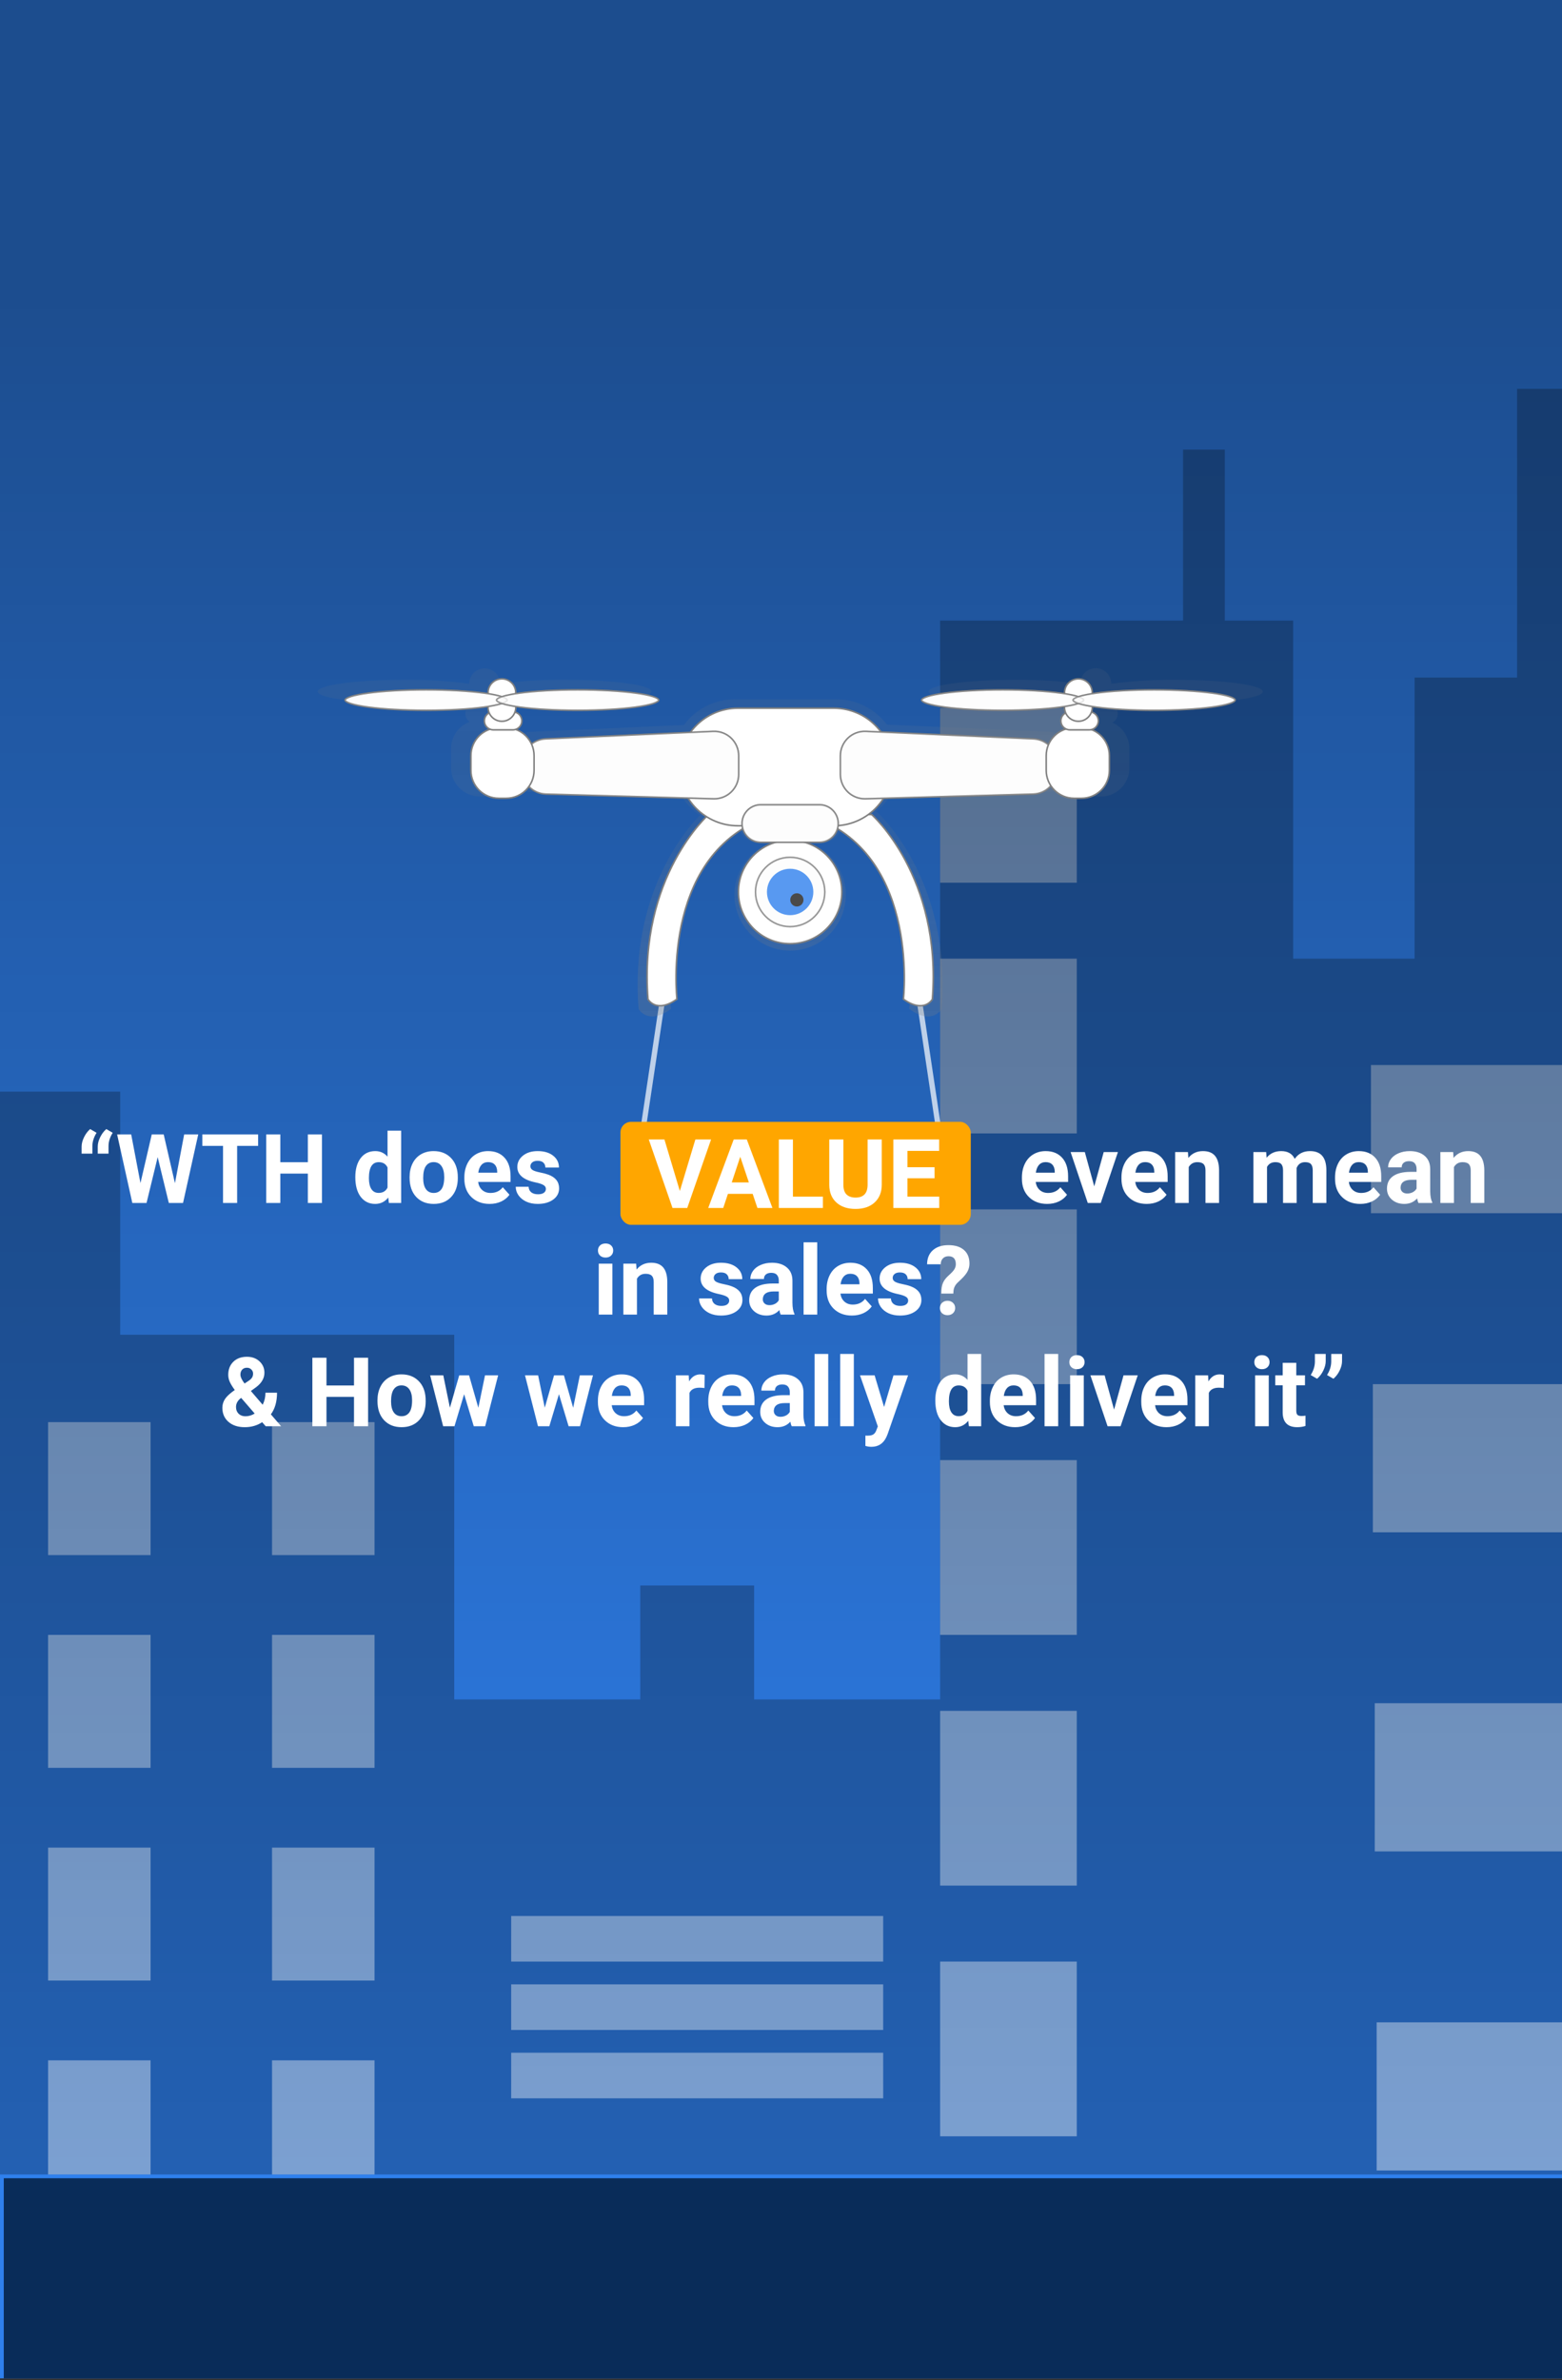 <svg width="350" height="533" viewBox="0 0 350 533" fill="none" xmlns="http://www.w3.org/2000/svg">
<rect x="0" y="0" width="350" height="533" fill="#333333" stroke="none"/>
<rect width="350" height="532.609" fill="#2F80ED"/>
<rect opacity="0.8" x="0.846" y="487.802" width="349.155" height="44.807" fill="#001735"/>
<g style="mix-blend-mode:multiply" clip-path="url(#clip0)">
<path opacity="0.25" d="M509.201 298.907V244.461H476.879V298.907H438.604V214.686H410.536V151.732H387.571V87.077H339.939V151.732H316.974V214.686H289.756V138.972H274.446V100.689H265.09V138.972H210.654V380.577H168.977V355.055H143.46V380.577H101.783V298.907H26.933V244.461H-5.388V298.907H-7.089V403.546H-41.111V342.294H-81.938V403.546H-115.961V214.686H-142.328V151.732H-239.292V214.686H-264.809V547.319H-115.961H-7.089H101.783H210.654H289.756H438.604H547.476V298.907H509.201Z" fill="black"/>
<path opacity="0.4" d="M197.896 429.068H114.541V439.277H197.896V429.068Z" fill="white"/>
<path opacity="0.4" d="M197.896 444.381H114.541V454.59H197.896V444.381Z" fill="white"/>
<path opacity="0.4" d="M197.896 459.694H114.541V469.903H197.896V459.694Z" fill="white"/>
<path opacity="0.4" d="M33.739 318.474H10.773V348.25H33.739V318.474Z" fill="white"/>
<path opacity="0.4" d="M60.957 348.25H83.922V318.474H60.957V348.25Z" fill="white"/>
<path opacity="0.4" d="M33.739 366.115H10.773V395.89H33.739V366.115Z" fill="white"/>
<path opacity="0.4" d="M60.957 395.89H83.922V366.114H60.957V395.89Z" fill="white"/>
<path opacity="0.4" d="M33.739 413.755H10.773V443.53H33.739V413.755Z" fill="white"/>
<path opacity="0.4" d="M60.957 443.531H83.922V413.755H60.957V443.531Z" fill="white"/>
<path opacity="0.4" d="M33.739 461.396H10.773V491.171H33.739V461.396Z" fill="white"/>
<path opacity="0.4" d="M60.957 491.171H83.922V461.396H60.957V491.171Z" fill="white"/>
<path opacity="0.4" d="M241.274 158.538H210.654V197.671H241.274V158.538Z" fill="white"/>
<path opacity="0.4" d="M241.274 214.686H210.654V253.819H241.274V214.686Z" fill="white"/>
<path opacity="0.4" d="M241.274 270.834H210.654V309.967H241.274V270.834Z" fill="white"/>
<path opacity="0.4" d="M241.274 326.981H210.654V366.114H241.274V326.981Z" fill="white"/>
<path opacity="0.4" d="M241.274 383.129H210.654V422.263H241.274V383.129Z" fill="white"/>
<path opacity="0.4" d="M241.274 439.277H210.654V478.41H241.274V439.277Z" fill="white"/>
<path opacity="0.4" d="M421.168 238.506H307.193V271.685H421.168V238.506Z" fill="white"/>
<path opacity="0.4" d="M421.594 309.967H307.619V343.145H421.594V309.967Z" fill="white"/>
<path opacity="0.4" d="M422.02 381.428H308.045V414.606H422.02V381.428Z" fill="white"/>
<path opacity="0.4" d="M422.446 452.888H308.471V486.066H422.446V452.888Z" fill="white"/>
<g opacity="0.05">
<path opacity="0.05" d="M6.384 296.092L5.806 295.242C5.806 295.242 5.168 295.99 2.463 296.552C3.779 296.487 5.089 296.333 6.384 296.092V296.092Z" fill="black"/>
</g>
</g>
<rect opacity="0.4" width="350" height="485.266" fill="url(#paint0_linear)"/>
<path d="M20.205 252.847L21.639 253.679C21.035 254.635 20.722 255.605 20.701 256.589V258.349H18.287V256.768C18.287 256.107 18.47 255.405 18.835 254.66C19.207 253.908 19.664 253.304 20.205 252.847ZM23.821 252.847L25.255 253.679C24.65 254.635 24.337 255.605 24.316 256.589V258.349H21.902V256.768C21.902 256.107 22.085 255.405 22.451 254.66C22.823 253.908 23.28 253.304 23.821 252.847ZM39.2 264.969L41.266 254.048H44.418L41.013 269.396H37.83L35.332 259.129L32.834 269.396H29.65L26.245 254.048H29.397L31.474 264.948L34.004 254.048H36.681L39.2 264.969ZM57.837 256.61H53.136V269.396H49.973V256.61H45.335V254.048H57.837V256.61ZM72.141 269.396H68.979V262.819H62.812V269.396H59.65V254.048H62.812V260.268H68.979V254.048H72.141V269.396ZM79.615 263.609C79.615 261.831 80.012 260.415 80.806 259.361C81.607 258.307 82.7 257.78 84.084 257.78C85.195 257.78 86.112 258.195 86.835 259.024V253.205H89.892V269.396H87.141L86.994 268.184C86.235 269.133 85.258 269.607 84.063 269.607C82.721 269.607 81.642 269.08 80.827 268.026C80.019 266.965 79.615 265.493 79.615 263.609ZM82.661 263.831C82.661 264.899 82.847 265.717 83.22 266.287C83.592 266.856 84.133 267.14 84.843 267.14C85.785 267.14 86.449 266.743 86.835 265.949V261.448C86.456 260.654 85.799 260.257 84.864 260.257C83.396 260.257 82.661 261.448 82.661 263.831ZM91.779 263.588C91.779 262.457 91.997 261.448 92.433 260.563C92.868 259.677 93.494 258.992 94.309 258.507C95.131 258.022 96.084 257.78 97.166 257.78C98.705 257.78 99.959 258.251 100.929 259.192C101.906 260.134 102.45 261.413 102.563 263.029L102.584 263.809C102.584 265.559 102.095 266.965 101.119 268.026C100.142 269.08 98.831 269.607 97.187 269.607C95.542 269.607 94.228 269.08 93.244 268.026C92.268 266.972 91.779 265.538 91.779 263.725V263.588ZM94.826 263.809C94.826 264.892 95.029 265.721 95.437 266.297C95.845 266.866 96.428 267.151 97.187 267.151C97.925 267.151 98.501 266.87 98.915 266.308C99.33 265.738 99.537 264.832 99.537 263.588C99.537 262.527 99.33 261.705 98.915 261.121C98.501 260.538 97.918 260.247 97.166 260.247C96.421 260.247 95.845 260.538 95.437 261.121C95.029 261.698 94.826 262.594 94.826 263.809ZM109.71 269.607C108.037 269.607 106.674 269.094 105.62 268.068C104.573 267.042 104.049 265.675 104.049 263.968V263.672C104.049 262.527 104.27 261.504 104.713 260.605C105.156 259.698 105.781 259.003 106.589 258.518C107.405 258.026 108.332 257.78 109.372 257.78C110.932 257.78 112.159 258.272 113.051 259.256C113.951 260.24 114.4 261.634 114.4 263.441V264.684H107.138C107.236 265.429 107.531 266.027 108.023 266.476C108.522 266.926 109.151 267.151 109.91 267.151C111.083 267.151 112.001 266.726 112.661 265.876L114.158 267.552C113.701 268.198 113.083 268.704 112.303 269.069C111.523 269.428 110.658 269.607 109.71 269.607ZM109.362 260.247C108.757 260.247 108.265 260.45 107.886 260.858C107.514 261.266 107.275 261.849 107.169 262.608H111.407V262.365C111.393 261.691 111.21 261.171 110.859 260.805C110.507 260.433 110.008 260.247 109.362 260.247ZM122.317 266.244C122.317 265.872 122.131 265.58 121.758 265.37C121.393 265.152 120.802 264.958 119.987 264.79C117.275 264.221 115.918 263.068 115.918 261.332C115.918 260.32 116.336 259.477 117.173 258.802C118.016 258.121 119.116 257.78 120.472 257.78C121.92 257.78 123.076 258.121 123.94 258.802C124.811 259.484 125.247 260.37 125.247 261.459H122.201C122.201 261.023 122.06 260.665 121.779 260.384C121.498 260.095 121.059 259.951 120.462 259.951C119.949 259.951 119.551 260.067 119.27 260.299C118.989 260.531 118.849 260.826 118.849 261.185C118.849 261.522 119.007 261.796 119.323 262.007C119.646 262.211 120.187 262.39 120.946 262.545C121.705 262.692 122.345 262.861 122.865 263.051C124.474 263.641 125.279 264.663 125.279 266.118C125.279 267.158 124.833 268.001 123.94 268.648C123.048 269.287 121.895 269.607 120.483 269.607C119.527 269.607 118.677 269.438 117.932 269.101C117.194 268.757 116.614 268.289 116.192 267.699C115.771 267.102 115.56 266.459 115.56 265.77H118.448C118.476 266.311 118.677 266.726 119.049 267.014C119.421 267.302 119.92 267.446 120.546 267.446C121.129 267.446 121.568 267.337 121.863 267.119C122.166 266.894 122.317 266.603 122.317 266.244ZM234.642 269.607C232.97 269.607 231.607 269.094 230.553 268.068C229.505 267.042 228.982 265.675 228.982 263.968V263.672C228.982 262.527 229.203 261.504 229.646 260.605C230.089 259.698 230.714 259.003 231.522 258.518C232.338 258.026 233.265 257.78 234.305 257.78C235.865 257.78 237.092 258.272 237.984 259.256C238.884 260.24 239.333 261.634 239.333 263.441V264.684H232.07C232.169 265.429 232.464 266.027 232.956 266.476C233.455 266.926 234.084 267.151 234.843 267.151C236.016 267.151 236.933 266.726 237.594 265.876L239.091 267.552C238.634 268.198 238.016 268.704 237.236 269.069C236.456 269.428 235.591 269.607 234.642 269.607ZM234.295 260.247C233.69 260.247 233.198 260.45 232.819 260.858C232.446 261.266 232.208 261.849 232.102 262.608H236.34V262.365C236.326 261.691 236.143 261.171 235.791 260.805C235.44 260.433 234.941 260.247 234.295 260.247ZM245.194 265.675L247.313 257.991H250.496L246.649 269.396H243.739L239.892 257.991H243.075L245.194 265.675ZM256.947 269.607C255.275 269.607 253.912 269.094 252.857 268.068C251.81 267.042 251.287 265.675 251.287 263.968V263.672C251.287 262.527 251.508 261.504 251.951 260.605C252.394 259.698 253.019 259.003 253.827 258.518C254.642 258.026 255.57 257.78 256.61 257.78C258.17 257.78 259.396 258.272 260.289 259.256C261.188 260.24 261.638 261.634 261.638 263.441V264.684H254.375C254.474 265.429 254.769 266.027 255.261 266.476C255.76 266.926 256.389 267.151 257.148 267.151C258.321 267.151 259.238 266.726 259.899 265.876L261.396 267.552C260.939 268.198 260.321 268.704 259.541 269.069C258.76 269.428 257.896 269.607 256.947 269.607ZM256.6 260.247C255.995 260.247 255.503 260.45 255.124 260.858C254.751 261.266 254.512 261.849 254.407 262.608H258.645V262.365C258.63 261.691 258.448 261.171 258.096 260.805C257.745 260.433 257.246 260.247 256.6 260.247ZM266.181 257.991L266.276 259.308C267.091 258.289 268.184 257.78 269.555 257.78C270.763 257.78 271.663 258.135 272.253 258.845C272.843 259.554 273.146 260.616 273.16 262.028V269.396H270.113V262.102C270.113 261.455 269.973 260.988 269.692 260.7C269.41 260.405 268.943 260.257 268.29 260.257C267.432 260.257 266.789 260.623 266.361 261.353V269.396H263.314V257.991H266.181ZM283.711 257.991L283.806 259.266C284.614 258.275 285.707 257.78 287.084 257.78C288.553 257.78 289.562 258.36 290.11 259.519C290.911 258.36 292.053 257.78 293.536 257.78C294.772 257.78 295.693 258.142 296.297 258.866C296.902 259.582 297.204 260.665 297.204 262.112V269.396H294.147V262.123C294.147 261.476 294.02 261.006 293.767 260.71C293.514 260.408 293.068 260.257 292.429 260.257C291.515 260.257 290.883 260.693 290.531 261.564L290.542 269.396H287.495V262.133C287.495 261.473 287.365 260.995 287.105 260.7C286.845 260.405 286.403 260.257 285.777 260.257C284.913 260.257 284.287 260.616 283.901 261.332V269.396H280.855V257.991H283.711ZM304.804 269.607C303.131 269.607 301.768 269.094 300.714 268.068C299.667 267.042 299.143 265.675 299.143 263.968V263.672C299.143 262.527 299.365 261.504 299.807 260.605C300.25 259.698 300.876 259.003 301.684 258.518C302.499 258.026 303.427 257.78 304.467 257.78C306.027 257.78 307.253 258.272 308.145 259.256C309.045 260.24 309.495 261.634 309.495 263.441V264.684H302.232C302.33 265.429 302.625 266.027 303.117 266.476C303.616 266.926 304.245 267.151 305.004 267.151C306.178 267.151 307.095 266.726 307.755 265.876L309.252 267.552C308.795 268.198 308.177 268.704 307.397 269.069C306.617 269.428 305.753 269.607 304.804 269.607ZM304.456 260.247C303.852 260.247 303.36 260.45 302.98 260.858C302.608 261.266 302.369 261.849 302.264 262.608H306.501V262.365C306.487 261.691 306.304 261.171 305.953 260.805C305.602 260.433 305.103 260.247 304.456 260.247ZM317.843 269.396C317.703 269.122 317.601 268.781 317.538 268.374C316.8 269.196 315.84 269.607 314.66 269.607C313.542 269.607 312.615 269.284 311.877 268.637C311.146 267.991 310.781 267.176 310.781 266.192C310.781 264.983 311.227 264.055 312.119 263.409C313.019 262.762 314.315 262.436 316.009 262.429H317.411V261.775C317.411 261.248 317.274 260.826 317 260.51C316.733 260.194 316.308 260.036 315.724 260.036C315.211 260.036 314.807 260.159 314.512 260.405C314.224 260.651 314.08 260.988 314.08 261.417H311.034C311.034 260.756 311.237 260.145 311.645 259.582C312.053 259.02 312.629 258.581 313.374 258.265C314.119 257.942 314.955 257.78 315.883 257.78C317.288 257.78 318.402 258.135 319.224 258.845C320.053 259.547 320.468 260.538 320.468 261.817V266.761C320.475 267.843 320.626 268.662 320.921 269.217V269.396H317.843ZM315.324 267.277C315.774 267.277 316.188 267.179 316.568 266.982C316.947 266.779 317.228 266.508 317.411 266.171V264.21H316.273C314.748 264.21 313.936 264.737 313.838 265.791L313.827 265.97C313.827 266.35 313.961 266.663 314.228 266.909C314.495 267.155 314.86 267.277 315.324 267.277ZM325.612 257.991L325.707 259.308C326.522 258.289 327.615 257.78 328.985 257.78C330.194 257.78 331.093 258.135 331.684 258.845C332.274 259.554 332.576 260.616 332.59 262.028V269.396H329.544V262.102C329.544 261.455 329.403 260.988 329.122 260.7C328.841 260.405 328.374 260.257 327.72 260.257C326.863 260.257 326.22 260.623 325.791 261.353V269.396H322.745V257.991H325.612ZM137.222 294.396H134.165V282.991H137.222V294.396ZM133.986 280.039C133.986 279.583 134.137 279.207 134.439 278.911C134.748 278.616 135.166 278.469 135.693 278.469C136.213 278.469 136.628 278.616 136.937 278.911C137.246 279.207 137.401 279.583 137.401 280.039C137.401 280.503 137.243 280.883 136.927 281.178C136.617 281.473 136.206 281.62 135.693 281.62C135.18 281.62 134.766 281.473 134.45 281.178C134.14 280.883 133.986 280.503 133.986 280.039ZM142.545 282.991L142.64 284.308C143.455 283.289 144.548 282.78 145.918 282.78C147.127 282.78 148.026 283.135 148.617 283.845C149.207 284.554 149.509 285.616 149.523 287.028V294.396H146.477V287.102C146.477 286.455 146.336 285.988 146.055 285.7C145.774 285.405 145.307 285.257 144.653 285.257C143.796 285.257 143.153 285.623 142.724 286.353V294.396H139.678V282.991H142.545ZM163.395 291.244C163.395 290.872 163.209 290.58 162.837 290.37C162.471 290.152 161.881 289.958 161.066 289.79C158.353 289.221 156.997 288.068 156.997 286.332C156.997 285.32 157.415 284.477 158.251 283.802C159.095 283.121 160.194 282.78 161.551 282.78C162.998 282.78 164.154 283.121 165.019 283.802C165.89 284.484 166.326 285.37 166.326 286.459H163.279C163.279 286.023 163.139 285.665 162.858 285.384C162.577 285.095 162.137 284.951 161.54 284.951C161.027 284.951 160.63 285.067 160.349 285.299C160.068 285.531 159.927 285.826 159.927 286.185C159.927 286.522 160.085 286.796 160.402 287.007C160.725 287.211 161.266 287.39 162.025 287.545C162.784 287.692 163.423 287.861 163.943 288.051C165.553 288.641 166.357 289.663 166.357 291.118C166.357 292.158 165.911 293.001 165.019 293.648C164.126 294.287 162.974 294.607 161.561 294.607C160.605 294.607 159.755 294.438 159.01 294.101C158.272 293.757 157.693 293.289 157.271 292.699C156.849 292.102 156.639 291.459 156.639 290.77H159.527C159.555 291.311 159.755 291.726 160.128 292.014C160.5 292.302 160.999 292.446 161.624 292.446C162.208 292.446 162.647 292.337 162.942 292.119C163.244 291.894 163.395 291.603 163.395 291.244ZM174.938 294.396C174.797 294.122 174.695 293.781 174.632 293.374C173.894 294.196 172.935 294.607 171.754 294.607C170.637 294.607 169.709 294.284 168.972 293.637C168.241 292.991 167.875 292.176 167.875 291.192C167.875 289.983 168.322 289.055 169.214 288.409C170.114 287.762 171.41 287.436 173.104 287.429H174.506V286.775C174.506 286.248 174.369 285.826 174.095 285.51C173.827 285.194 173.402 285.036 172.819 285.036C172.306 285.036 171.902 285.159 171.607 285.405C171.319 285.651 171.175 285.988 171.175 286.417H168.128C168.128 285.756 168.332 285.145 168.74 284.582C169.147 284.02 169.724 283.581 170.468 283.265C171.213 282.942 172.05 282.78 172.977 282.78C174.383 282.78 175.497 283.135 176.319 283.845C177.148 284.547 177.563 285.538 177.563 286.817V291.761C177.57 292.843 177.721 293.662 178.016 294.217V294.396H174.938ZM172.419 292.277C172.868 292.277 173.283 292.179 173.662 291.982C174.042 291.779 174.323 291.508 174.506 291.171V289.21H173.367C171.842 289.21 171.031 289.737 170.932 290.791L170.922 290.97C170.922 291.35 171.055 291.663 171.322 291.909C171.589 292.155 171.955 292.277 172.419 292.277ZM183.118 294.396H180.061V278.205H183.118V294.396ZM190.886 294.607C189.214 294.607 187.851 294.094 186.797 293.068C185.749 292.042 185.226 290.675 185.226 288.968V288.672C185.226 287.527 185.447 286.504 185.89 285.605C186.333 284.698 186.958 284.003 187.766 283.518C188.581 283.026 189.509 282.78 190.549 282.78C192.109 282.78 193.336 283.272 194.228 284.256C195.128 285.24 195.577 286.634 195.577 288.441V289.684H188.314C188.413 290.429 188.708 291.027 189.2 291.476C189.699 291.926 190.328 292.151 191.087 292.151C192.26 292.151 193.177 291.726 193.838 290.876L195.335 292.552C194.878 293.198 194.26 293.704 193.48 294.069C192.7 294.428 191.835 294.607 190.886 294.607ZM190.539 285.247C189.934 285.247 189.442 285.45 189.063 285.858C188.69 286.266 188.451 286.849 188.346 287.608H192.584V287.365C192.57 286.691 192.387 286.171 192.035 285.805C191.684 285.433 191.185 285.247 190.539 285.247ZM203.494 291.244C203.494 290.872 203.307 290.58 202.935 290.37C202.57 290.152 201.979 289.958 201.164 289.79C198.451 289.221 197.095 288.068 197.095 286.332C197.095 285.32 197.513 284.477 198.35 283.802C199.193 283.121 200.293 282.78 201.649 282.78C203.097 282.78 204.253 283.121 205.117 283.802C205.988 284.484 206.424 285.37 206.424 286.459H203.378C203.378 286.023 203.237 285.665 202.956 285.384C202.675 285.095 202.236 284.951 201.638 284.951C201.125 284.951 200.728 285.067 200.447 285.299C200.166 285.531 200.026 285.826 200.026 286.185C200.026 286.522 200.184 286.796 200.5 287.007C200.823 287.211 201.364 287.39 202.123 287.545C202.882 287.692 203.522 287.861 204.042 288.051C205.651 288.641 206.456 289.663 206.456 291.118C206.456 292.158 206.009 293.001 205.117 293.648C204.224 294.287 203.072 294.607 201.659 294.607C200.704 294.607 199.853 294.438 199.109 294.101C198.371 293.757 197.791 293.289 197.369 292.699C196.948 292.102 196.737 291.459 196.737 290.77H199.625C199.653 291.311 199.853 291.726 200.226 292.014C200.598 292.302 201.097 292.446 201.723 292.446C202.306 292.446 202.745 292.337 203.04 292.119C203.343 291.894 203.494 291.603 203.494 291.244ZM210.915 289.684C210.915 288.701 211.034 287.917 211.273 287.334C211.512 286.75 211.948 286.178 212.58 285.616C213.22 285.046 213.645 284.586 213.855 284.235C214.066 283.876 214.172 283.5 214.172 283.107C214.172 281.919 213.624 281.325 212.527 281.325C212.007 281.325 211.589 281.487 211.273 281.81C210.964 282.126 210.802 282.566 210.788 283.128H207.731C207.745 281.786 208.177 280.735 209.028 279.976C209.885 279.217 211.052 278.838 212.527 278.838C214.017 278.838 215.173 279.2 215.995 279.923C216.818 280.64 217.229 281.656 217.229 282.97C217.229 283.567 217.095 284.133 216.828 284.667C216.561 285.194 216.094 285.781 215.426 286.427L214.572 287.239C214.038 287.752 213.733 288.353 213.655 289.041L213.613 289.684H210.915ZM210.609 292.92C210.609 292.45 210.767 292.063 211.083 291.761C211.406 291.452 211.818 291.297 212.316 291.297C212.815 291.297 213.223 291.452 213.539 291.761C213.863 292.063 214.024 292.45 214.024 292.92C214.024 293.384 213.866 293.767 213.55 294.069C213.241 294.372 212.829 294.523 212.316 294.523C211.803 294.523 211.389 294.372 211.073 294.069C210.763 293.767 210.609 293.384 210.609 292.92ZM49.826 315.264C49.826 314.554 50.023 313.897 50.416 313.293C50.817 312.689 51.547 312.017 52.609 311.28C52.152 310.668 51.793 310.095 51.533 309.561C51.273 309.02 51.143 308.458 51.143 307.875C51.143 306.68 51.519 305.71 52.271 304.966C53.03 304.214 54.049 303.838 55.328 303.838C56.474 303.838 57.412 304.178 58.143 304.86C58.88 305.542 59.249 306.392 59.249 307.411C59.249 308.634 58.631 309.713 57.394 310.647L56.214 311.501L58.859 314.579C59.274 313.764 59.481 312.864 59.481 311.88H62.075C62.075 313.876 61.614 315.493 60.694 316.729L62.992 319.396H59.534L58.743 318.49C57.612 319.235 56.312 319.607 54.843 319.607C53.325 319.607 52.11 319.21 51.196 318.416C50.282 317.615 49.826 316.564 49.826 315.264ZM54.991 317.162C55.722 317.162 56.414 316.958 57.068 316.55L54.042 313.051L53.821 313.209C53.195 313.743 52.883 314.372 52.883 315.095C52.883 315.707 53.076 316.206 53.462 316.592C53.856 316.972 54.365 317.162 54.991 317.162ZM53.873 307.833C53.873 308.36 54.183 309.024 54.801 309.825L55.613 309.287C56.027 309.02 56.312 308.76 56.467 308.507C56.628 308.254 56.709 307.952 56.709 307.601C56.709 307.249 56.579 306.944 56.319 306.684C56.059 306.424 55.725 306.294 55.318 306.294C54.882 306.294 54.531 306.434 54.264 306.715C54.004 306.996 53.873 307.369 53.873 307.833ZM82.482 319.396H79.32V312.819H73.153V319.396H69.991V304.048H73.153V310.268H79.32V304.048H82.482V319.396ZM84.58 313.588C84.58 312.457 84.797 311.448 85.233 310.563C85.669 309.677 86.294 308.992 87.11 308.507C87.932 308.022 88.884 307.78 89.966 307.78C91.505 307.78 92.76 308.251 93.729 309.192C94.706 310.134 95.251 311.413 95.363 313.029L95.384 313.809C95.384 315.559 94.896 316.965 93.919 318.026C92.942 319.08 91.632 319.607 89.987 319.607C88.343 319.607 87.029 319.08 86.045 318.026C85.068 316.972 84.58 315.538 84.58 313.725V313.588ZM87.626 313.809C87.626 314.892 87.83 315.721 88.237 316.297C88.645 316.866 89.228 317.151 89.987 317.151C90.725 317.151 91.301 316.87 91.716 316.308C92.131 315.738 92.338 314.832 92.338 313.588C92.338 312.527 92.131 311.705 91.716 311.121C91.301 310.538 90.718 310.247 89.966 310.247C89.221 310.247 88.645 310.538 88.237 311.121C87.83 311.698 87.626 312.594 87.626 313.809ZM107.18 315.254L108.677 307.991H111.618L108.708 319.396H106.157L103.996 312.218L101.835 319.396H99.295L96.386 307.991H99.327L100.813 315.243L102.9 307.991H105.103L107.18 315.254ZM128.431 315.254L129.927 307.991H132.868L129.959 319.396H127.408L125.247 312.218L123.086 319.396H120.546L117.637 307.991H120.577L122.064 315.243L124.151 307.991H126.354L128.431 315.254ZM139.636 319.607C137.963 319.607 136.6 319.094 135.546 318.068C134.499 317.042 133.975 315.675 133.975 313.968V313.672C133.975 312.527 134.197 311.504 134.639 310.605C135.082 309.698 135.707 309.003 136.516 308.518C137.331 308.026 138.258 307.78 139.298 307.78C140.859 307.78 142.085 308.272 142.977 309.256C143.877 310.24 144.327 311.634 144.327 313.441V314.684H137.064C137.162 315.429 137.457 316.027 137.949 316.476C138.448 316.926 139.077 317.151 139.836 317.151C141.01 317.151 141.927 316.726 142.587 315.876L144.084 317.552C143.627 318.198 143.009 318.704 142.229 319.069C141.449 319.428 140.584 319.607 139.636 319.607ZM139.288 310.247C138.684 310.247 138.192 310.45 137.812 310.858C137.44 311.266 137.201 311.849 137.095 312.608H141.333V312.365C141.319 311.691 141.136 311.171 140.785 310.805C140.433 310.433 139.934 310.247 139.288 310.247ZM157.851 310.847C157.436 310.791 157.071 310.763 156.754 310.763C155.602 310.763 154.847 311.153 154.488 311.933V319.396H151.442V307.991H154.319L154.404 309.351C155.015 308.304 155.862 307.78 156.944 307.78C157.282 307.78 157.598 307.826 157.893 307.917L157.851 310.847ZM164.365 319.607C162.693 319.607 161.329 319.094 160.275 318.068C159.228 317.042 158.705 315.675 158.705 313.968V313.672C158.705 312.527 158.926 311.504 159.369 310.605C159.811 309.698 160.437 309.003 161.245 308.518C162.06 308.026 162.988 307.78 164.028 307.78C165.588 307.78 166.814 308.272 167.707 309.256C168.606 310.24 169.056 311.634 169.056 313.441V314.684H161.793C161.891 315.429 162.187 316.027 162.679 316.476C163.178 316.926 163.806 317.151 164.565 317.151C165.739 317.151 166.656 316.726 167.317 315.876L168.813 317.552C168.357 318.198 167.738 318.704 166.958 319.069C166.178 319.428 165.314 319.607 164.365 319.607ZM164.017 310.247C163.413 310.247 162.921 310.45 162.542 310.858C162.169 311.266 161.93 311.849 161.825 312.608H166.062V312.365C166.048 311.691 165.865 311.171 165.514 310.805C165.163 310.433 164.664 310.247 164.017 310.247ZM177.404 319.396C177.264 319.122 177.162 318.781 177.099 318.374C176.361 319.196 175.402 319.607 174.221 319.607C173.104 319.607 172.176 319.284 171.438 318.637C170.707 317.991 170.342 317.176 170.342 316.192C170.342 314.983 170.788 314.055 171.681 313.409C172.58 312.762 173.877 312.436 175.57 312.429H176.972V311.775C176.972 311.248 176.835 310.826 176.561 310.51C176.294 310.194 175.869 310.036 175.286 310.036C174.773 310.036 174.369 310.159 174.073 310.405C173.785 310.651 173.641 310.988 173.641 311.417H170.595C170.595 310.756 170.799 310.145 171.206 309.582C171.614 309.02 172.19 308.581 172.935 308.265C173.68 307.942 174.516 307.78 175.444 307.78C176.849 307.78 177.963 308.135 178.785 308.845C179.615 309.547 180.029 310.538 180.029 311.817V316.761C180.036 317.843 180.187 318.662 180.482 319.217V319.396H177.404ZM174.885 317.277C175.335 317.277 175.749 317.179 176.129 316.982C176.508 316.779 176.79 316.508 176.972 316.171V314.21H175.834C174.309 314.21 173.497 314.737 173.399 315.791L173.388 315.97C173.388 316.35 173.522 316.663 173.789 316.909C174.056 317.155 174.421 317.277 174.885 317.277ZM185.584 319.396H182.527V303.205H185.584V319.396ZM191.319 319.396H188.262V303.205H191.319V319.396ZM198.097 315.085L200.205 307.991H203.473L198.887 321.167L198.634 321.768C197.953 323.258 196.828 324.003 195.261 324.003C194.818 324.003 194.369 323.936 193.912 323.802V321.494L194.376 321.504C194.952 321.504 195.381 321.417 195.662 321.241C195.95 321.065 196.175 320.774 196.336 320.366L196.695 319.428L192.7 307.991H195.978L198.097 315.085ZM209.576 313.609C209.576 311.831 209.973 310.415 210.767 309.361C211.568 308.307 212.661 307.78 214.045 307.78C215.156 307.78 216.073 308.195 216.796 309.024V303.205H219.853V319.396H217.102L216.955 318.184C216.196 319.133 215.219 319.607 214.024 319.607C212.682 319.607 211.603 319.08 210.788 318.026C209.98 316.965 209.576 315.493 209.576 313.609ZM212.622 313.831C212.622 314.899 212.808 315.717 213.181 316.287C213.553 316.856 214.094 317.14 214.804 317.14C215.746 317.14 216.41 316.743 216.796 315.949V311.448C216.417 310.654 215.76 310.257 214.825 310.257C213.357 310.257 212.622 311.448 212.622 313.831ZM227.464 319.607C225.791 319.607 224.428 319.094 223.374 318.068C222.327 317.042 221.803 315.675 221.803 313.968V313.672C221.803 312.527 222.025 311.504 222.468 310.605C222.91 309.698 223.536 309.003 224.344 308.518C225.159 308.026 226.087 307.78 227.127 307.78C228.687 307.78 229.913 308.272 230.806 309.256C231.705 310.24 232.155 311.634 232.155 313.441V314.684H224.892C224.99 315.429 225.286 316.027 225.777 316.476C226.276 316.926 226.905 317.151 227.664 317.151C228.838 317.151 229.755 316.726 230.416 315.876L231.912 317.552C231.456 318.198 230.837 318.704 230.057 319.069C229.277 319.428 228.413 319.607 227.464 319.607ZM227.116 310.247C226.512 310.247 226.02 310.45 225.64 310.858C225.268 311.266 225.029 311.849 224.924 312.608H229.161V312.365C229.147 311.691 228.964 311.171 228.613 310.805C228.262 310.433 227.763 310.247 227.116 310.247ZM237.109 319.396H234.052V303.205H237.109V319.396ZM242.843 319.396H239.787V307.991H242.843V319.396ZM239.607 305.039C239.607 304.583 239.758 304.207 240.061 303.911C240.37 303.616 240.788 303.469 241.315 303.469C241.835 303.469 242.25 303.616 242.559 303.911C242.868 304.207 243.023 304.583 243.023 305.039C243.023 305.503 242.865 305.883 242.548 306.178C242.239 306.473 241.828 306.62 241.315 306.62C240.802 306.62 240.387 306.473 240.071 306.178C239.762 305.883 239.607 305.503 239.607 305.039ZM249.632 315.675L251.751 307.991H254.934L251.087 319.396H248.177L244.33 307.991H247.513L249.632 315.675ZM261.385 319.607C259.713 319.607 258.349 319.094 257.295 318.068C256.248 317.042 255.725 315.675 255.725 313.968V313.672C255.725 312.527 255.946 311.504 256.389 310.605C256.831 309.698 257.457 309.003 258.265 308.518C259.08 308.026 260.008 307.78 261.048 307.78C262.608 307.78 263.834 308.272 264.727 309.256C265.626 310.24 266.076 311.634 266.076 313.441V314.684H258.813C258.912 315.429 259.207 316.027 259.699 316.476C260.198 316.926 260.827 317.151 261.585 317.151C262.759 317.151 263.676 316.726 264.337 315.876L265.834 317.552C265.377 318.198 264.758 318.704 263.978 319.069C263.198 319.428 262.334 319.607 261.385 319.607ZM261.037 310.247C260.433 310.247 259.941 310.45 259.562 310.858C259.189 311.266 258.95 311.849 258.845 312.608H263.082V312.365C263.068 311.691 262.886 311.171 262.534 310.805C262.183 310.433 261.684 310.247 261.037 310.247ZM274.224 310.847C273.81 310.791 273.444 310.763 273.128 310.763C271.976 310.763 271.22 311.153 270.862 311.933V319.396H267.815V307.991H270.693L270.777 309.351C271.389 308.304 272.236 307.78 273.318 307.78C273.655 307.78 273.971 307.826 274.266 307.917L274.224 310.847ZM284.291 319.396H281.234V307.991H284.291V319.396ZM281.055 305.039C281.055 304.583 281.206 304.207 281.508 303.911C281.817 303.616 282.235 303.469 282.763 303.469C283.283 303.469 283.697 303.616 284.006 303.911C284.316 304.207 284.47 304.583 284.47 305.039C284.47 305.503 284.312 305.883 283.996 306.178C283.687 306.473 283.276 306.62 282.763 306.62C282.25 306.62 281.835 306.473 281.519 306.178C281.209 305.883 281.055 305.503 281.055 305.039ZM290.458 305.187V307.991H292.408V310.226H290.458V315.918C290.458 316.339 290.538 316.642 290.7 316.824C290.862 317.007 291.171 317.098 291.628 317.098C291.965 317.098 292.264 317.074 292.524 317.024V319.333C291.926 319.516 291.311 319.607 290.679 319.607C288.543 319.607 287.453 318.528 287.411 316.371V310.226H285.746V307.991H287.411V305.187H290.458ZM295.127 308.76L293.694 307.928C294.298 306.979 294.611 305.999 294.632 304.987V303.205H297.056V304.839C297.056 305.471 296.881 306.157 296.529 306.895C296.178 307.632 295.71 308.254 295.127 308.76ZM298.785 308.76L297.351 307.928C297.956 306.979 298.268 305.999 298.29 304.987V303.205H300.714V304.839C300.714 305.471 300.538 306.157 300.187 306.895C299.836 307.632 299.368 308.254 298.785 308.76Z" fill="white"/>
<line opacity="0.7" x1="148.538" y1="223.277" x2="143.569" y2="256.396" stroke="white" stroke-width="1.199"/>
<line opacity="0.7" x1="210.872" y1="256.515" x2="205.83" y2="222.897" stroke="white" stroke-width="1.199"/>
<g style="mix-blend-mode:difference">
<path d="M263.519 152.245C258.667 152.199 253.818 152.491 249.007 153.12V153.12C249.007 152.197 248.64 151.311 247.987 150.658C247.334 150.005 246.448 149.638 245.524 149.638C244.601 149.638 243.715 150.005 243.062 150.658C242.409 151.311 242.042 152.197 242.042 153.12V153.12C237.231 152.491 232.382 152.199 227.53 152.245C216.795 152.245 208.085 153.397 208.085 154.859C208.085 156.321 216.789 157.472 227.53 157.472C232.382 157.518 237.231 157.226 242.042 156.597V156.597C242.042 157.016 242.118 157.431 242.266 157.823C241.952 158.017 241.689 158.283 241.499 158.6C241.309 158.917 241.198 159.274 241.176 159.643C241.153 160.011 241.22 160.38 241.369 160.717C241.519 161.055 241.748 161.351 242.036 161.582C241.191 161.87 240.415 162.331 239.758 162.936C239.101 163.54 238.577 164.275 238.22 165.093C237.257 164.358 236.092 163.934 234.881 163.879L198.726 162.267C197.41 160.506 195.701 159.077 193.735 158.092C191.77 157.108 189.601 156.596 187.403 156.597H164.643C162.426 156.596 160.241 157.117 158.263 158.117C156.285 159.117 154.57 160.568 153.257 162.353L118.915 163.89C117.794 163.94 116.711 164.305 115.789 164.944C115.113 163.494 113.92 162.349 112.445 161.732C112.815 161.496 113.109 161.16 113.295 160.762C113.48 160.365 113.548 159.923 113.49 159.488C113.433 159.053 113.253 158.644 112.97 158.308C112.688 157.972 112.316 157.724 111.898 157.593C111.994 157.27 112.043 156.934 112.042 156.597C116.853 157.226 121.702 157.518 126.553 157.472C137.289 157.472 145.998 156.321 145.998 154.859C145.998 153.397 137.295 152.245 126.553 152.245C121.702 152.199 116.853 152.491 112.042 153.12V153.12C112.042 152.204 111.678 151.326 111.03 150.678C110.382 150.03 109.504 149.666 108.588 149.666C107.672 149.666 106.793 150.03 106.146 150.678C105.498 151.326 105.134 152.204 105.134 153.12C100.323 152.491 95.474 152.199 90.623 152.245C79.887 152.245 71.178 153.397 71.178 154.859C71.178 156.321 79.881 157.472 90.623 157.472C95.474 157.518 100.323 157.226 105.134 156.597V156.597C105.134 157.016 105.21 157.431 105.359 157.823C105.035 158.022 104.765 158.297 104.574 158.625C104.382 158.953 104.275 159.323 104.261 159.703C104.248 160.082 104.328 160.459 104.496 160.8C104.663 161.141 104.912 161.435 105.22 161.657C104.002 162.116 102.952 162.936 102.211 164.006C101.47 165.076 101.072 166.347 101.07 167.649V171.943C101.072 173.634 101.741 175.256 102.932 176.456C104.123 177.656 105.74 178.336 107.431 178.35H109.981C110.981 178.35 111.966 178.116 112.859 177.666C113.752 177.216 114.527 176.563 115.121 175.76C116.181 176.747 117.565 177.314 119.013 177.354L152.687 178.298C153.762 179.995 155.184 181.445 156.86 182.552C153.637 185.828 141.065 200.351 143.091 225.943C143.091 225.943 145.123 229.714 150.344 225.943C150.344 225.943 147.005 197.426 165.696 185.684C166.013 186.593 166.605 187.382 167.39 187.94C168.174 188.498 169.114 188.798 170.077 188.798H172.466C169.763 189.864 167.517 191.84 166.114 194.384C164.712 196.929 164.242 199.883 164.785 202.738C165.327 205.592 166.849 208.167 169.087 210.02C171.325 211.873 174.139 212.887 177.045 212.887C179.95 212.887 182.764 211.873 185.003 210.02C187.241 208.167 188.762 205.592 189.305 202.738C189.847 199.883 189.377 196.929 187.975 194.384C186.573 191.84 184.327 189.864 181.624 188.798H184.013C184.976 188.798 185.915 188.498 186.7 187.94C187.485 187.382 188.077 186.593 188.393 185.684C207.084 197.426 203.745 225.943 203.745 225.943C208.966 229.714 210.998 225.943 210.998 225.943C213.301 196.632 196.487 181.838 196.487 181.838H196.181C197.419 180.859 198.485 179.68 199.336 178.35L234.783 177.36C236.307 177.325 237.76 176.707 238.841 175.633C239.431 176.483 240.217 177.177 241.134 177.656C242.05 178.135 243.069 178.385 244.103 178.385H246.653C247.495 178.385 248.329 178.219 249.107 177.897C249.885 177.574 250.592 177.102 251.187 176.506C251.782 175.911 252.255 175.204 252.577 174.426C252.899 173.648 253.065 172.814 253.065 171.972V167.678C253.065 166.439 252.706 165.228 252.032 164.189C251.358 163.15 250.397 162.328 249.266 161.824C249.659 161.606 249.98 161.278 250.19 160.88C250.399 160.482 250.486 160.031 250.442 159.584C250.398 159.136 250.224 158.711 249.941 158.362C249.659 158.012 249.28 157.753 248.852 157.616C248.948 157.293 248.996 156.957 248.995 156.62C253.806 157.249 258.655 157.541 263.507 157.495C274.243 157.495 282.952 156.344 282.952 154.882C282.952 153.42 274.26 152.245 263.519 152.245Z" fill="url(#paint1_linear)"/>
</g>
<path d="M188.638 199.747C188.638 206.147 183.45 211.336 177.049 211.336C170.649 211.336 165.46 206.147 165.46 199.747C165.46 193.346 170.649 188.157 177.049 188.157C183.45 188.157 188.638 193.346 188.638 199.747Z" fill="white" stroke="#808080" stroke-width="0.353"/>
<path d="M184.811 199.746C184.811 204.033 181.336 207.508 177.049 207.508C172.763 207.508 169.288 204.033 169.288 199.746C169.288 195.46 172.763 191.985 177.049 191.985C181.336 191.985 184.811 195.46 184.811 199.746Z" fill="white" stroke="#808080" stroke-width="0.353"/>
<path opacity="0.2" d="M177.049 207.684C181.433 207.684 184.987 204.13 184.987 199.746C184.987 195.362 181.433 191.808 177.049 191.808C172.665 191.808 169.111 195.362 169.111 199.746C169.111 204.13 172.665 207.684 177.049 207.684Z" fill="#F5F5F5"/>
<path d="M177.048 204.944C179.918 204.944 182.245 202.617 182.245 199.747C182.245 196.876 179.918 194.549 177.048 194.549C174.177 194.549 171.85 196.876 171.85 199.747C171.85 202.617 174.177 204.944 177.048 204.944Z" fill="white"/>
<path opacity="0.8" d="M177.048 204.944C179.918 204.944 182.245 202.617 182.245 199.747C182.245 196.876 179.918 194.549 177.048 194.549C174.177 194.549 171.85 196.876 171.85 199.747C171.85 202.617 174.177 204.944 177.048 204.944Z" fill="#2F80ED"/>
<path d="M173.759 182.402C160.939 186.046 155.393 196.147 153.069 205.445C151.867 210.252 151.524 214.851 151.481 218.247C151.46 219.945 151.513 221.343 151.572 222.318C151.602 222.805 151.633 223.186 151.656 223.446C151.668 223.575 151.678 223.675 151.685 223.742C149.3 225.436 147.679 225.406 146.668 224.996C146.15 224.785 145.777 224.47 145.534 224.206C145.412 224.074 145.323 223.956 145.265 223.871C145.236 223.829 145.215 223.795 145.201 223.773C145.201 223.772 145.201 223.772 145.2 223.771C144.119 210.014 147.527 199.662 151.204 192.75C153.045 189.289 154.953 186.69 156.4 184.957C157.124 184.091 157.732 183.441 158.158 183.008C158.371 182.792 158.539 182.63 158.653 182.523C158.707 182.472 158.749 182.434 158.778 182.407L173.759 182.402Z" fill="white" stroke="#808080" stroke-width="0.353"/>
<path d="M195.314 182.407C195.343 182.434 195.385 182.472 195.439 182.523C195.553 182.63 195.721 182.792 195.934 183.008C196.361 183.441 196.969 184.091 197.693 184.957C199.141 186.69 201.05 189.289 202.893 192.75C206.573 199.662 209.987 210.014 208.915 223.771C208.915 223.772 208.914 223.772 208.914 223.773C208.9 223.795 208.879 223.829 208.85 223.871C208.792 223.956 208.703 224.074 208.582 224.206C208.338 224.47 207.965 224.785 207.447 224.996C206.436 225.406 204.815 225.436 202.43 223.742C202.437 223.675 202.447 223.575 202.459 223.446C202.483 223.186 202.513 222.805 202.543 222.318C202.602 221.343 202.655 219.945 202.634 218.247C202.591 214.851 202.248 210.252 201.046 205.445C198.722 196.147 193.176 186.046 180.357 182.402L195.314 182.407Z" fill="white" stroke="#808080" stroke-width="0.353"/>
<path d="M165.347 158.593H186.829C194.101 158.593 199.996 164.488 199.996 171.759C199.996 179.031 194.101 184.926 186.829 184.926H165.347C158.075 184.926 152.181 179.031 152.181 171.759C152.181 164.488 158.075 158.593 165.347 158.593Z" fill="white" stroke="#808080" stroke-width="0.353"/>
<path d="M122.317 177.823L122.317 177.823C120.895 177.784 119.545 177.191 118.554 176.172C117.563 175.152 117.008 173.786 117.009 172.364V172.364V170.925C117.009 169.52 117.551 168.169 118.522 167.153C119.493 166.137 120.818 165.535 122.222 165.472L159.805 163.785L159.798 163.625L159.805 163.785C160.542 163.752 161.278 163.869 161.968 164.128C162.659 164.387 163.289 164.783 163.822 165.293C164.356 165.802 164.78 166.415 165.07 167.093C165.36 167.771 165.509 168.501 165.509 169.238V173.423C165.509 174.152 165.362 174.874 165.078 175.546C164.794 176.217 164.378 176.825 163.855 177.334C163.332 177.842 162.713 178.24 162.034 178.505C161.354 178.77 160.629 178.896 159.9 178.876L122.317 177.823Z" fill="white" stroke="#808080" stroke-width="0.353"/>
<path d="M231.504 177.823L231.504 177.823L193.921 178.876C193.192 178.896 192.466 178.77 191.787 178.505C191.107 178.24 190.488 177.842 189.965 177.334C189.442 176.825 189.027 176.217 188.743 175.546C188.459 174.874 188.312 174.152 188.311 173.423L188.311 169.238C188.311 168.501 188.461 167.771 188.751 167.093C189.041 166.415 189.465 165.802 189.998 165.293C190.531 164.783 191.162 164.387 191.852 164.128C192.543 163.869 193.279 163.752 194.016 163.785L194.016 163.785L231.598 165.472C233.002 165.535 234.328 166.137 235.299 167.153C236.27 168.169 236.812 169.52 236.812 170.925V172.364V172.364C236.812 173.786 236.258 175.152 235.267 176.172C234.275 177.191 232.925 177.784 231.504 177.823Z" fill="white" stroke="#808080" stroke-width="0.353"/>
<path opacity="0.2" d="M122.317 177.823L122.317 177.823C120.895 177.784 119.545 177.191 118.554 176.172C117.563 175.152 117.008 173.786 117.009 172.364V172.364V170.925C117.009 169.52 117.551 168.169 118.522 167.153C119.493 166.137 120.818 165.535 122.222 165.472L159.805 163.785L159.798 163.625L159.805 163.785C160.542 163.752 161.278 163.869 161.968 164.128C162.659 164.387 163.289 164.783 163.822 165.293C164.356 165.802 164.78 166.415 165.07 167.093C165.36 167.771 165.509 168.501 165.509 169.238V173.423C165.509 174.152 165.362 174.874 165.078 175.546C164.794 176.217 164.378 176.825 163.855 177.334C163.332 177.842 162.713 178.24 162.034 178.505C161.354 178.77 160.629 178.896 159.9 178.876L122.317 177.823Z" fill="#F5F5F5" stroke="#808080" stroke-width="0.353"/>
<path opacity="0.2" d="M231.504 177.823L231.504 177.823L193.921 178.876C193.192 178.896 192.466 178.77 191.787 178.505C191.107 178.24 190.488 177.842 189.965 177.334C189.442 176.825 189.027 176.217 188.743 175.546C188.459 174.874 188.312 174.152 188.311 173.423L188.311 169.238C188.311 168.501 188.461 167.771 188.751 167.093C189.041 166.415 189.465 165.802 189.998 165.293C190.531 164.783 191.162 164.387 191.852 164.128C192.543 163.869 193.279 163.752 194.016 163.785L194.016 163.785L231.598 165.472C233.002 165.535 234.328 166.137 235.299 167.153C236.27 168.169 236.812 169.52 236.812 170.925V172.364V172.364C236.812 173.786 236.258 175.152 235.267 176.172C234.275 177.191 232.925 177.784 231.504 177.823Z" fill="#F5F5F5" stroke="#808080" stroke-width="0.353"/>
<path d="M111.772 162.974H113.418C116.871 162.974 119.671 165.773 119.671 169.227V172.514C119.671 175.967 116.871 178.767 113.418 178.767H111.772C108.318 178.767 105.518 175.967 105.518 172.514V169.227C105.518 165.773 108.318 162.974 111.772 162.974Z" fill="white" stroke="#808080" stroke-width="0.353"/>
<path d="M240.68 162.974H242.326C245.78 162.974 248.579 165.773 248.579 169.227V172.514C248.579 175.967 245.78 178.767 242.326 178.767H240.68C237.226 178.767 234.427 175.967 234.427 172.514V169.227C234.427 165.773 237.226 162.974 240.68 162.974Z" fill="white" stroke="#808080" stroke-width="0.353"/>
<path d="M110.541 159.416H114.921C116.032 159.416 116.932 160.316 116.932 161.427V161.433C116.932 162.543 116.032 163.443 114.921 163.443H110.541C109.43 163.443 108.53 162.543 108.53 161.433V161.427C108.53 160.316 109.43 159.416 110.541 159.416Z" fill="white" stroke="#808080" stroke-width="0.353"/>
<path d="M112.462 152.025C114.178 152.025 115.569 153.417 115.569 155.135V158.416C115.569 160.134 114.178 161.526 112.462 161.526C110.746 161.526 109.354 160.134 109.354 158.416V155.135C109.354 153.417 110.746 152.025 112.462 152.025Z" fill="white" stroke="#808080" stroke-width="0.353"/>
<path d="M113.651 156.776C113.651 156.851 113.591 156.971 113.358 157.125C113.133 157.272 112.791 157.421 112.333 157.566C111.419 157.856 110.088 158.12 108.432 158.343C105.124 158.787 100.547 159.063 95.488 159.063C90.429 159.063 85.852 158.787 82.543 158.343C80.888 158.12 79.557 157.856 78.643 157.566C78.185 157.421 77.843 157.272 77.618 157.125C77.385 156.971 77.325 156.851 77.325 156.776C77.325 156.7 77.385 156.58 77.618 156.427C77.843 156.279 78.185 156.131 78.643 155.985C79.557 155.695 80.888 155.431 82.543 155.209C85.852 154.764 90.429 154.489 95.488 154.489C100.547 154.489 105.124 154.764 108.432 155.209C110.088 155.431 111.419 155.695 112.333 155.985C112.791 156.131 113.133 156.279 113.358 156.427C113.591 156.58 113.651 156.7 113.651 156.776Z" fill="white" stroke="#808080" stroke-width="0.353"/>
<path d="M147.59 156.776C147.59 156.851 147.531 156.971 147.297 157.125C147.073 157.272 146.73 157.421 146.272 157.566C145.359 157.856 144.028 158.12 142.372 158.343C139.063 158.787 134.486 159.063 129.427 159.063C124.368 159.063 119.792 158.787 116.483 158.343C114.827 158.12 113.496 157.856 112.583 157.566C112.125 157.421 111.782 157.272 111.557 157.125C111.324 156.971 111.265 156.851 111.265 156.776C111.265 156.7 111.324 156.58 111.557 156.427C111.782 156.279 112.125 156.131 112.583 155.985C113.496 155.695 114.827 155.431 116.483 155.209C119.792 154.764 124.368 154.489 129.427 154.489C134.486 154.489 139.063 154.764 142.372 155.209C144.028 155.431 145.359 155.695 146.272 155.985C146.73 156.131 147.073 156.279 147.297 156.427C147.531 156.58 147.59 156.7 147.59 156.776Z" fill="white" stroke="#808080" stroke-width="0.353"/>
<path d="M239.719 159.416H244.099C245.21 159.416 246.11 160.316 246.11 161.427V161.433C246.11 162.543 245.21 163.443 244.099 163.443H239.719C238.608 163.443 237.708 162.543 237.708 161.433V161.427C237.708 160.316 238.608 159.416 239.719 159.416Z" fill="white" stroke="#808080" stroke-width="0.353"/>
<path d="M241.637 152.025C243.353 152.025 244.745 153.417 244.745 155.135V158.416C244.745 160.134 243.353 161.526 241.637 161.526C239.922 161.526 238.53 160.134 238.53 158.416V155.135C238.53 153.417 239.922 152.025 241.637 152.025Z" fill="white" stroke="#808080" stroke-width="0.353"/>
<path d="M242.831 156.776C242.831 156.851 242.771 156.971 242.538 157.125C242.313 157.272 241.971 157.421 241.513 157.566C240.599 157.856 239.268 158.12 237.612 158.343C234.303 158.787 229.727 159.063 224.668 159.063C219.609 159.063 215.032 158.787 211.723 158.343C210.067 158.12 208.736 157.856 207.823 157.566C207.365 157.421 207.022 157.272 206.798 157.125C206.564 156.971 206.505 156.851 206.505 156.776C206.505 156.7 206.564 156.58 206.798 156.427C207.022 156.279 207.365 156.131 207.823 155.985C208.736 155.695 210.067 155.431 211.723 155.209C215.032 154.764 219.609 154.489 224.668 154.489C229.727 154.489 234.303 154.764 237.612 155.209C239.268 155.431 240.599 155.695 241.513 155.985C241.971 156.131 242.313 156.279 242.538 156.427C242.771 156.58 242.831 156.7 242.831 156.776Z" fill="white" stroke="#808080" stroke-width="0.353"/>
<path d="M276.768 156.776C276.768 156.851 276.708 156.971 276.475 157.125C276.251 157.272 275.908 157.421 275.45 157.566C274.536 157.856 273.205 158.12 271.55 158.343C268.241 158.787 263.664 159.063 258.605 159.063C253.546 159.063 248.97 158.787 245.661 158.343C244.005 158.12 242.674 157.856 241.76 157.566C241.302 157.421 240.96 157.272 240.735 157.125C240.502 156.971 240.442 156.851 240.442 156.776C240.442 156.7 240.502 156.58 240.735 156.427C240.96 156.279 241.302 156.131 241.76 155.985C242.674 155.695 244.005 155.431 245.661 155.209C248.97 154.764 253.546 154.489 258.605 154.489C263.664 154.489 268.241 154.764 271.55 155.209C273.205 155.431 274.536 155.695 275.45 155.985C275.908 156.131 276.251 156.279 276.475 156.427C276.708 156.58 276.768 156.7 276.768 156.776Z" fill="white" stroke="#808080" stroke-width="0.353"/>
<path opacity="0.2" d="M113.651 156.776C113.651 156.851 113.591 156.971 113.358 157.125C113.133 157.272 112.791 157.421 112.333 157.566C111.419 157.856 110.088 158.12 108.432 158.343C105.124 158.787 100.547 159.063 95.488 159.063C90.429 159.063 85.852 158.787 82.543 158.343C80.888 158.12 79.557 157.856 78.643 157.566C78.185 157.421 77.843 157.272 77.618 157.125C77.385 156.971 77.325 156.851 77.325 156.776C77.325 156.7 77.385 156.58 77.618 156.427C77.843 156.279 78.185 156.131 78.643 155.985C79.557 155.695 80.888 155.431 82.543 155.209C85.852 154.764 90.429 154.489 95.488 154.489C100.547 154.489 105.124 154.764 108.432 155.209C110.088 155.431 111.419 155.695 112.333 155.985C112.791 156.131 113.133 156.279 113.358 156.427C113.591 156.58 113.651 156.7 113.651 156.776Z" fill="#F5F5F5" stroke="#808080" stroke-width="0.353"/>
<path opacity="0.2" d="M147.59 156.776C147.59 156.851 147.531 156.971 147.297 157.125C147.073 157.272 146.73 157.421 146.272 157.566C145.359 157.856 144.028 158.12 142.372 158.343C139.063 158.787 134.486 159.063 129.427 159.063C124.368 159.063 119.792 158.787 116.483 158.343C114.827 158.12 113.496 157.856 112.583 157.566C112.125 157.421 111.782 157.272 111.557 157.125C111.324 156.971 111.265 156.851 111.265 156.776C111.265 156.7 111.324 156.58 111.557 156.427C111.782 156.279 112.125 156.131 112.583 155.985C113.496 155.695 114.827 155.431 116.483 155.209C119.792 154.764 124.368 154.489 129.427 154.489C134.486 154.489 139.063 154.764 142.372 155.209C144.028 155.431 145.359 155.695 146.272 155.985C146.73 156.131 147.073 156.279 147.297 156.427C147.531 156.58 147.59 156.7 147.59 156.776Z" fill="#F5F5F5" stroke="#808080" stroke-width="0.353"/>
<path opacity="0.2" d="M242.831 156.776C242.831 156.851 242.771 156.971 242.538 157.125C242.313 157.272 241.971 157.421 241.513 157.566C240.599 157.856 239.268 158.12 237.612 158.343C234.303 158.787 229.727 159.063 224.668 159.063C219.609 159.063 215.032 158.787 211.723 158.343C210.067 158.12 208.736 157.856 207.823 157.566C207.365 157.421 207.022 157.272 206.798 157.125C206.564 156.971 206.505 156.851 206.505 156.776C206.505 156.7 206.564 156.58 206.798 156.427C207.022 156.279 207.365 156.131 207.823 155.985C208.736 155.695 210.067 155.431 211.723 155.209C215.032 154.764 219.609 154.489 224.668 154.489C229.727 154.489 234.303 154.764 237.612 155.209C239.268 155.431 240.599 155.695 241.513 155.985C241.971 156.131 242.313 156.279 242.538 156.427C242.771 156.58 242.831 156.7 242.831 156.776Z" fill="#F5F5F5" stroke="#808080" stroke-width="0.353"/>
<path opacity="0.2" d="M276.768 156.776C276.768 156.851 276.708 156.971 276.475 157.125C276.251 157.272 275.908 157.421 275.45 157.566C274.536 157.856 273.205 158.12 271.55 158.343C268.241 158.787 263.664 159.063 258.605 159.063C253.546 159.063 248.97 158.787 245.661 158.343C244.005 158.12 242.674 157.856 241.76 157.566C241.302 157.421 240.96 157.272 240.735 157.125C240.502 156.971 240.442 156.851 240.442 156.776C240.442 156.7 240.502 156.58 240.735 156.427C240.96 156.279 241.302 156.131 241.76 155.985C242.674 155.695 244.005 155.431 245.661 155.209C248.97 154.764 253.546 154.489 258.605 154.489C263.664 154.489 268.241 154.764 271.55 155.209C273.205 155.431 274.536 155.695 275.45 155.985C275.908 156.131 276.251 156.279 276.475 156.427C276.708 156.58 276.768 156.7 276.768 156.776Z" fill="#F5F5F5" stroke="#808080" stroke-width="0.353"/>
<path d="M170.48 180.214H183.616C185.938 180.214 187.82 182.095 187.82 184.415C187.82 186.735 185.938 188.615 183.616 188.615H170.48C168.158 188.615 166.276 186.735 166.276 184.415C166.276 182.095 168.158 180.214 170.48 180.214Z" fill="white" stroke="#808080" stroke-width="0.353"/>
<path opacity="0.2" d="M170.48 180.214H183.616C185.938 180.214 187.82 182.095 187.82 184.415C187.82 186.735 185.938 188.615 183.616 188.615H170.48C168.158 188.615 166.276 186.735 166.276 184.415C166.276 182.095 168.158 180.214 170.48 180.214Z" fill="#F5F5F5" stroke="#808080" stroke-width="0.353"/>
<circle cx="178.557" cy="201.522" r="1.482" fill="#4A4A4A"/>
<rect x="139.021" y="251.221" width="78.499" height="23.07" rx="2.399" fill="#FFA600"/>
<path d="M152.335 266.712L155.814 255.169H159.335L153.99 270.517H150.691L145.368 255.169H148.878L152.335 266.712ZM168.653 267.355H163.108L162.054 270.517H158.692L164.405 255.169H167.335L173.08 270.517H169.718L168.653 267.355ZM163.962 264.793H167.799L165.87 259.048L163.962 264.793ZM177.676 267.977H184.391V270.517H174.514V255.169H177.676V267.977ZM197.578 255.169V265.278C197.578 266.958 197.051 268.286 195.996 269.263C194.949 270.24 193.516 270.728 191.696 270.728C189.904 270.728 188.481 270.254 187.427 269.305C186.372 268.356 185.835 267.053 185.814 265.394V255.169H188.976V265.299C188.976 266.304 189.215 267.039 189.693 267.502C190.178 267.959 190.845 268.188 191.696 268.188C193.474 268.188 194.377 267.253 194.405 265.384V255.169H197.578ZM209.405 263.866H203.333V267.977H210.459V270.517H200.171V255.169H210.438V257.731H203.333V261.389H209.405V263.866Z" fill="white"/>
<defs>
<linearGradient id="paint0_linear" x1="175" y1="0" x2="175" y2="485.266" gradientUnits="userSpaceOnUse">
<stop offset="0.13"/>
<stop offset="1" stop-opacity="0"/>
</linearGradient>
<linearGradient id="paint1_linear" x1="177.048" y1="227.624" x2="177.048" y2="149.632" gradientUnits="userSpaceOnUse">
<stop stop-color="#808080" stop-opacity="0.25"/>
<stop offset="0.54" stop-color="#808080" stop-opacity="0.12"/>
<stop offset="1" stop-color="#808080" stop-opacity="0.1"/>
</linearGradient>
<clipPath id="clip0">
<rect width="350" height="399.879" fill="white" transform="translate(0 87.077)"/>
</clipPath>
</defs>
</svg>
